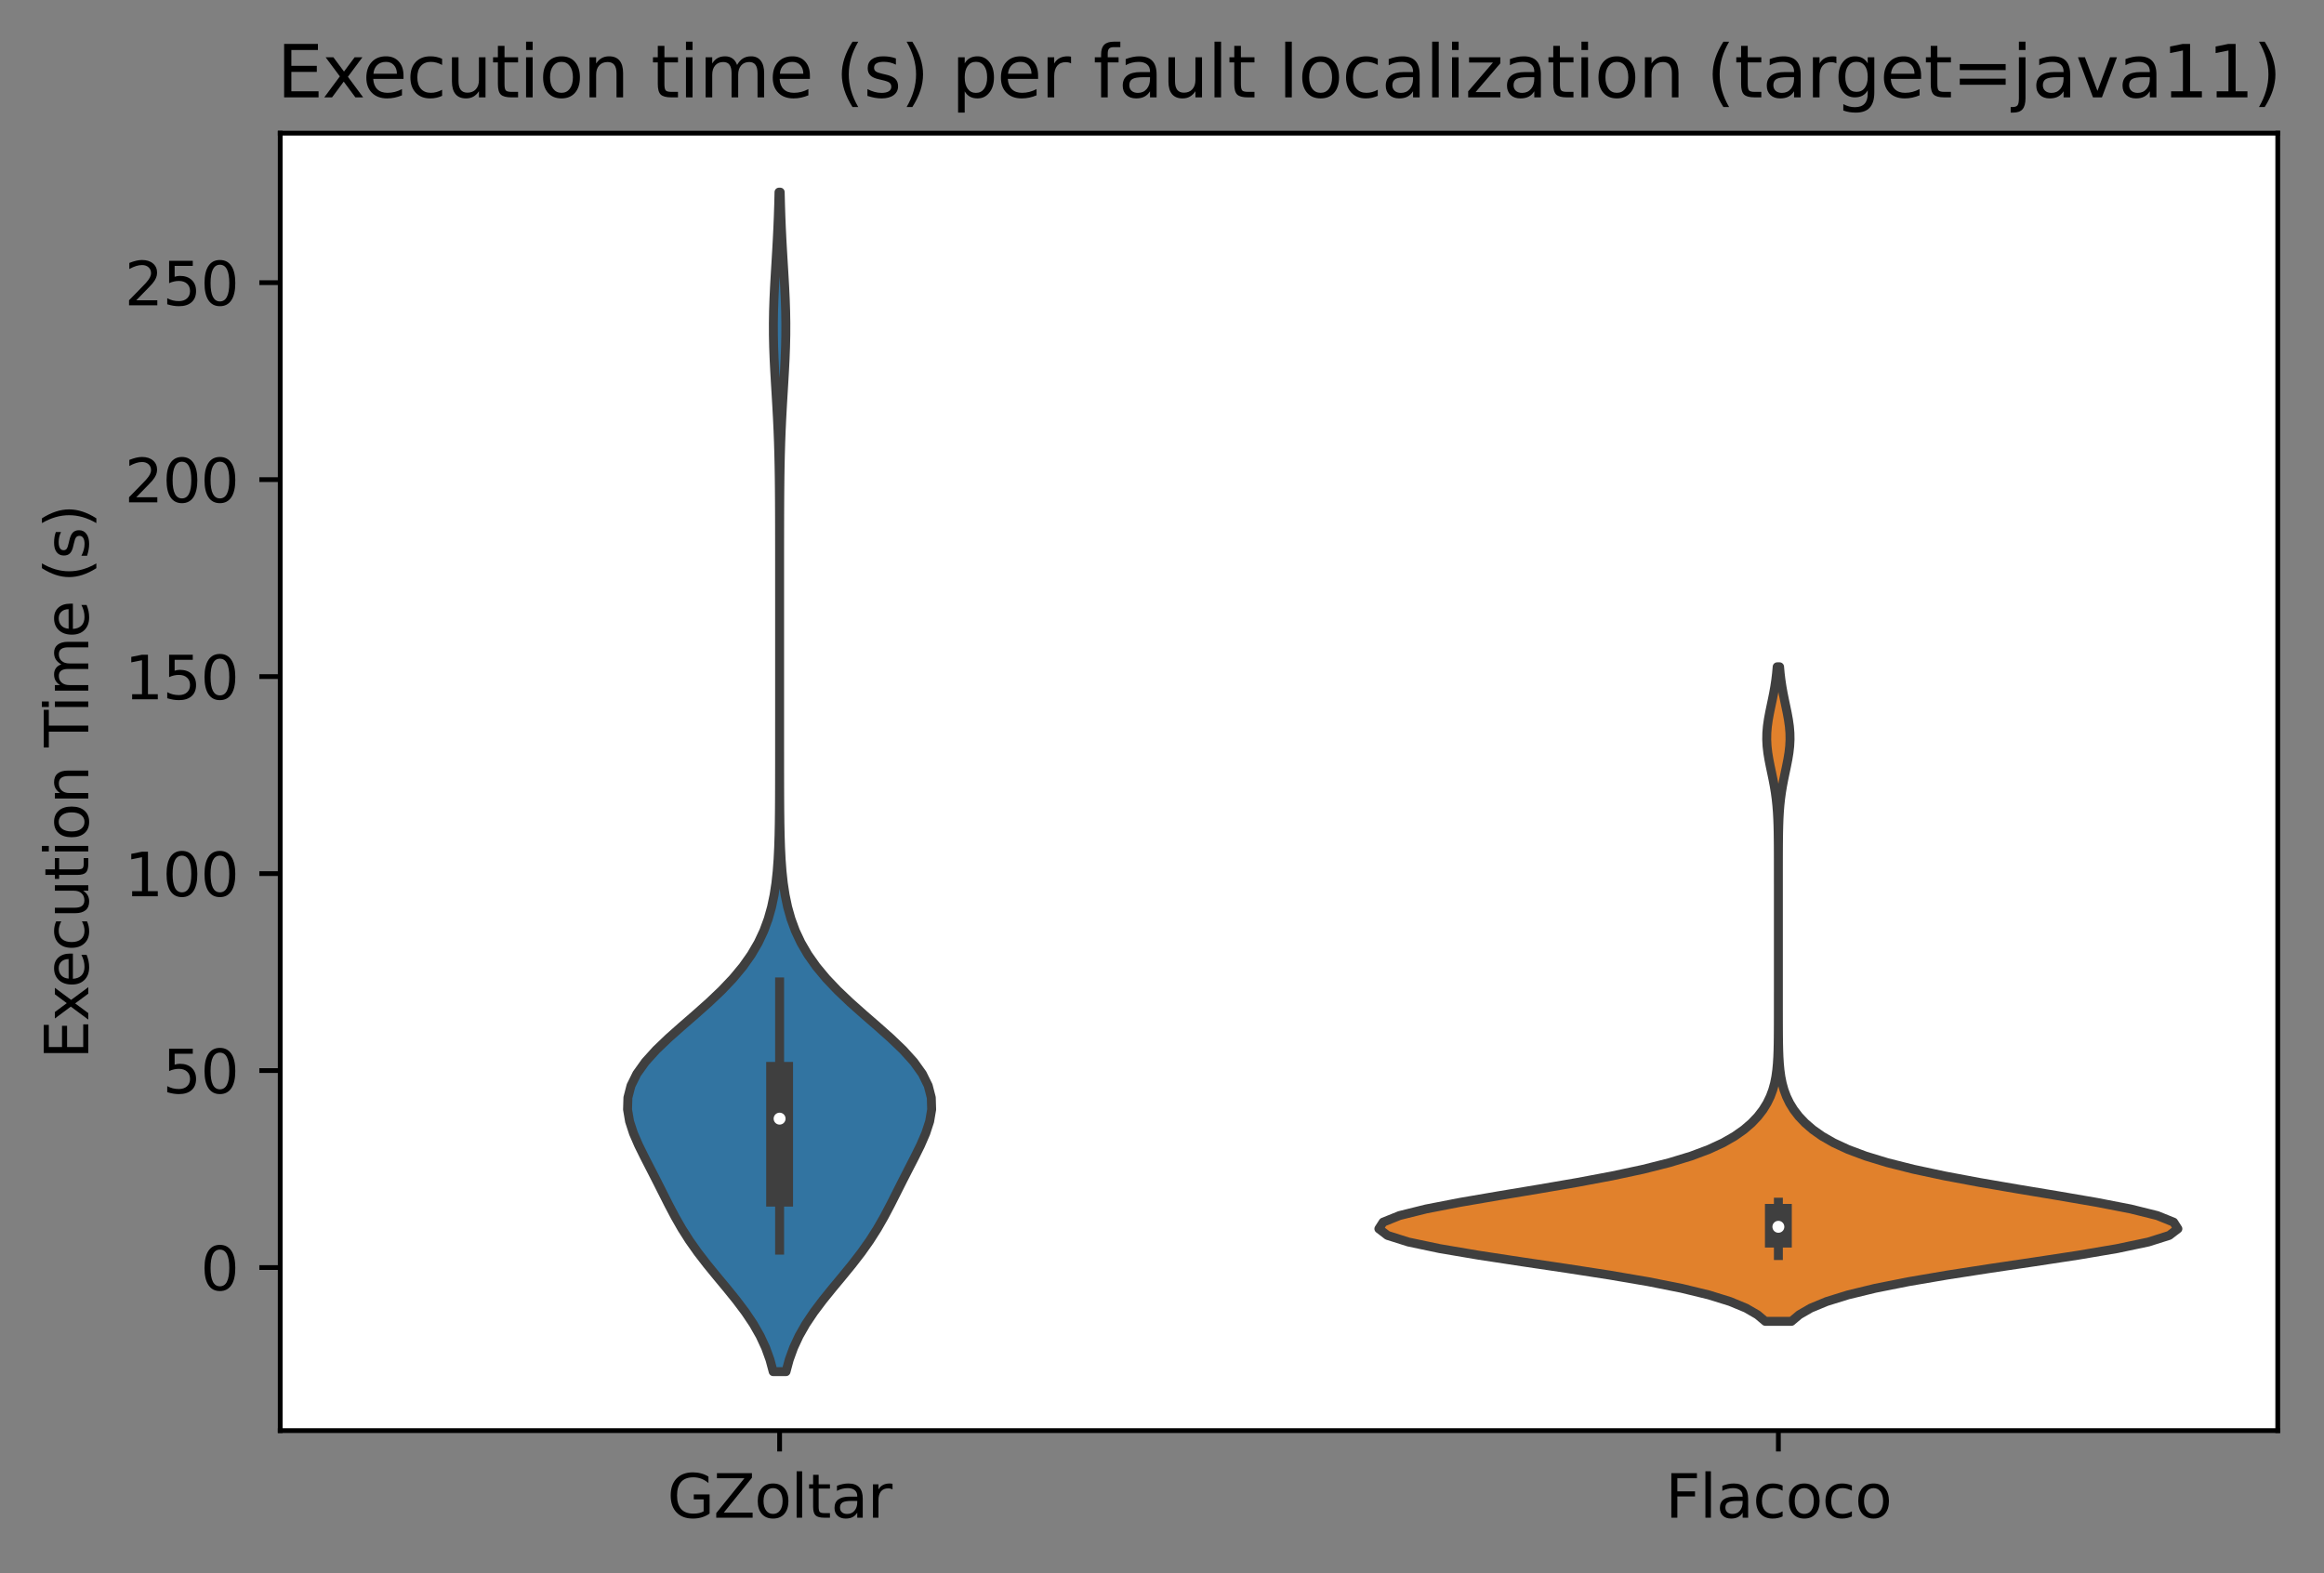 <?xml version="1.0" encoding="utf-8" standalone="no"?>
<!DOCTYPE svg PUBLIC "-//W3C//DTD SVG 1.1//EN"
  "http://www.w3.org/Graphics/SVG/1.1/DTD/svg11.dtd">
<svg xmlns:xlink="http://www.w3.org/1999/xlink" width="389.516pt" height="263.636pt" viewBox="0 0 389.516 263.636" xmlns="http://www.w3.org/2000/svg" version="1.1">
 <rect x="0" y="0" width="389.516" height="263.636" fill="#808080" stroke="none"/>
 <defs>
  <style type="text/css">*{stroke-linejoin: round; stroke-linecap: butt}</style>
 </defs>
 <g id="figure_1">
  <g id="patch_1">
   <path d="M 0 263.636 
L 389.516 263.636 
L 389.516 0 
L 0 0 
L 0 263.636 
z
" style="fill: none"/>
  </g>
  <g id="axes_1">
   <g id="patch_2">
    <path d="M 46.966 239.758 
L 381.766 239.758 
L 381.766 22.318 
L 46.966 22.318 
z
" style="fill: #ffffff"/>
   </g>
   <g id="PolyCollection_1">
    <defs>
     <path id="ma4e8541fab" d="M 131.741 -33.762 
L 129.59 -33.762 
L 129.052 -35.758 
L 128.33 -37.755 
L 127.402 -39.752 
L 126.262 -41.749 
L 124.922 -43.745 
L 123.417 -45.742 
L 121.801 -47.739 
L 120.142 -49.735 
L 118.51 -51.732 
L 116.968 -53.729 
L 115.555 -55.725 
L 114.284 -57.722 
L 113.141 -59.719 
L 112.088 -61.715 
L 111.08 -63.712 
L 110.074 -65.709 
L 109.052 -67.706 
L 108.026 -69.702 
L 107.04 -71.699 
L 106.173 -73.696 
L 105.521 -75.692 
L 105.182 -77.689 
L 105.242 -79.686 
L 105.757 -81.682 
L 106.743 -83.679 
L 108.173 -85.676 
L 109.979 -87.673 
L 112.063 -89.669 
L 114.313 -91.666 
L 116.611 -93.663 
L 118.853 -95.659 
L 120.953 -97.656 
L 122.851 -99.653 
L 124.512 -101.649 
L 125.922 -103.646 
L 127.087 -105.643 
L 128.024 -107.639 
L 128.76 -109.636 
L 129.322 -111.633 
L 129.742 -113.63 
L 130.047 -115.626 
L 130.262 -117.623 
L 130.41 -119.62 
L 130.508 -121.616 
L 130.572 -123.613 
L 130.612 -125.61 
L 130.635 -127.606 
L 130.649 -129.603 
L 130.657 -131.6 
L 130.661 -133.596 
L 130.664 -135.593 
L 130.665 -137.59 
L 130.665 -139.587 
L 130.665 -141.583 
L 130.666 -143.58 
L 130.666 -145.577 
L 130.666 -147.573 
L 130.666 -149.57 
L 130.666 -151.567 
L 130.666 -153.563 
L 130.666 -155.56 
L 130.666 -157.557 
L 130.666 -159.553 
L 130.666 -161.55 
L 130.666 -163.547 
L 130.665 -165.544 
L 130.665 -167.54 
L 130.665 -169.537 
L 130.664 -171.534 
L 130.662 -173.53 
L 130.659 -175.527 
L 130.654 -177.524 
L 130.645 -179.52 
L 130.631 -181.517 
L 130.61 -183.514 
L 130.579 -185.511 
L 130.535 -187.507 
L 130.476 -189.504 
L 130.4 -191.501 
L 130.308 -193.497 
L 130.2 -195.494 
L 130.083 -197.491 
L 129.962 -199.487 
L 129.846 -201.484 
L 129.745 -203.481 
L 129.67 -205.477 
L 129.627 -207.474 
L 129.621 -209.471 
L 129.652 -211.468 
L 129.718 -213.464 
L 129.811 -215.461 
L 129.923 -217.458 
L 130.044 -219.454 
L 130.163 -221.451 
L 130.274 -223.448 
L 130.372 -225.444 
L 130.453 -227.441 
L 130.518 -229.438 
L 130.566 -231.434 
L 130.765 -231.434 
L 130.765 -231.434 
L 130.814 -229.438 
L 130.878 -227.441 
L 130.959 -225.444 
L 131.057 -223.448 
L 131.168 -221.451 
L 131.288 -219.454 
L 131.408 -217.458 
L 131.52 -215.461 
L 131.613 -213.464 
L 131.679 -211.468 
L 131.711 -209.471 
L 131.705 -207.474 
L 131.661 -205.477 
L 131.586 -203.481 
L 131.485 -201.484 
L 131.37 -199.487 
L 131.249 -197.491 
L 131.131 -195.494 
L 131.024 -193.497 
L 130.931 -191.501 
L 130.855 -189.504 
L 130.796 -187.507 
L 130.752 -185.511 
L 130.721 -183.514 
L 130.7 -181.517 
L 130.686 -179.52 
L 130.677 -177.524 
L 130.672 -175.527 
L 130.669 -173.53 
L 130.667 -171.534 
L 130.666 -169.537 
L 130.666 -167.54 
L 130.666 -165.544 
L 130.666 -163.547 
L 130.666 -161.55 
L 130.666 -159.553 
L 130.666 -157.557 
L 130.666 -155.56 
L 130.666 -153.563 
L 130.666 -151.567 
L 130.666 -149.57 
L 130.666 -147.573 
L 130.666 -145.577 
L 130.666 -143.58 
L 130.666 -141.583 
L 130.666 -139.587 
L 130.667 -137.59 
L 130.668 -135.593 
L 130.67 -133.596 
L 130.674 -131.6 
L 130.682 -129.603 
L 130.696 -127.606 
L 130.72 -125.61 
L 130.759 -123.613 
L 130.823 -121.616 
L 130.921 -119.62 
L 131.069 -117.623 
L 131.284 -115.626 
L 131.589 -113.63 
L 132.009 -111.633 
L 132.572 -109.636 
L 133.307 -107.639 
L 134.245 -105.643 
L 135.409 -103.646 
L 136.819 -101.649 
L 138.48 -99.653 
L 140.378 -97.656 
L 142.478 -95.659 
L 144.72 -93.663 
L 147.019 -91.666 
L 149.268 -89.669 
L 151.353 -87.673 
L 153.158 -85.676 
L 154.588 -83.679 
L 155.574 -81.682 
L 156.089 -79.686 
L 156.149 -77.689 
L 155.811 -75.692 
L 155.158 -73.696 
L 154.291 -71.699 
L 153.305 -69.702 
L 152.279 -67.706 
L 151.257 -65.709 
L 150.252 -63.712 
L 149.243 -61.715 
L 148.19 -59.719 
L 147.047 -57.722 
L 145.777 -55.725 
L 144.364 -53.729 
L 142.821 -51.732 
L 141.189 -49.735 
L 139.53 -47.739 
L 137.914 -45.742 
L 136.409 -43.745 
L 135.069 -41.749 
L 133.929 -39.752 
L 133.002 -37.755 
L 132.279 -35.758 
L 131.741 -33.762 
z
" style="stroke: #3f3f3f; stroke-width: 1.5"/>
    </defs>
    <g clip-path="url(#pd888901fe5)">
     <use xlink:href="#ma4e8541fab" x="0" y="263.636" style="fill: #3274a1; stroke: #3f3f3f; stroke-width: 1.5"/>
    </g>
   </g>
   <g id="PolyCollection_2">
    <defs>
     <path id="md69d2dc964" d="M 300.252 -42.187 
L 295.879 -42.187 
L 294.561 -43.295 
L 292.644 -44.403 
L 289.97 -45.511 
L 286.399 -46.619 
L 281.832 -47.727 
L 276.256 -48.835 
L 269.768 -49.943 
L 262.604 -51.052 
L 255.136 -52.16 
L 247.854 -53.268 
L 241.31 -54.376 
L 236.055 -55.484 
L 232.551 -56.592 
L 231.106 -57.7 
L 231.817 -58.808 
L 234.564 -59.916 
L 239.027 -61.024 
L 244.745 -62.132 
L 251.193 -63.24 
L 257.857 -64.348 
L 264.303 -65.456 
L 270.212 -66.564 
L 275.399 -67.672 
L 279.798 -68.781 
L 283.436 -69.889 
L 286.396 -70.997 
L 288.789 -72.105 
L 290.725 -73.213 
L 292.298 -74.321 
L 293.582 -75.429 
L 294.632 -76.537 
L 295.485 -77.645 
L 296.169 -78.753 
L 296.707 -79.861 
L 297.119 -80.969 
L 297.425 -82.077 
L 297.646 -83.185 
L 297.799 -84.293 
L 297.902 -85.401 
L 297.969 -86.509 
L 298.01 -87.618 
L 298.035 -88.726 
L 298.049 -89.834 
L 298.057 -90.942 
L 298.062 -92.05 
L 298.064 -93.158 
L 298.065 -94.266 
L 298.065 -95.374 
L 298.065 -96.482 
L 298.066 -97.59 
L 298.066 -98.698 
L 298.066 -99.806 
L 298.066 -100.914 
L 298.066 -102.022 
L 298.066 -103.13 
L 298.066 -104.238 
L 298.066 -105.347 
L 298.066 -106.455 
L 298.066 -107.563 
L 298.066 -108.671 
L 298.066 -109.779 
L 298.066 -110.887 
L 298.066 -111.995 
L 298.066 -113.103 
L 298.066 -114.211 
L 298.066 -115.319 
L 298.065 -116.427 
L 298.065 -117.535 
L 298.064 -118.643 
L 298.063 -119.751 
L 298.06 -120.859 
L 298.055 -121.967 
L 298.045 -123.075 
L 298.03 -124.184 
L 298.004 -125.292 
L 297.963 -126.4 
L 297.903 -127.508 
L 297.817 -128.616 
L 297.701 -129.724 
L 297.552 -130.832 
L 297.369 -131.94 
L 297.157 -133.048 
L 296.926 -134.156 
L 296.693 -135.264 
L 296.475 -136.372 
L 296.294 -137.48 
L 296.168 -138.588 
L 296.111 -139.696 
L 296.131 -140.804 
L 296.224 -141.913 
L 296.38 -143.021 
L 296.583 -144.129 
L 296.811 -145.237 
L 297.045 -146.345 
L 297.268 -147.453 
L 297.466 -148.561 
L 297.632 -149.669 
L 297.765 -150.777 
L 297.865 -151.885 
L 298.267 -151.885 
L 298.267 -151.885 
L 298.367 -150.777 
L 298.499 -149.669 
L 298.665 -148.561 
L 298.863 -147.453 
L 299.086 -146.345 
L 299.32 -145.237 
L 299.549 -144.129 
L 299.751 -143.021 
L 299.907 -141.913 
L 300.001 -140.804 
L 300.02 -139.696 
L 299.964 -138.588 
L 299.838 -137.48 
L 299.656 -136.372 
L 299.438 -135.264 
L 299.205 -134.156 
L 298.974 -133.048 
L 298.763 -131.94 
L 298.58 -130.832 
L 298.43 -129.724 
L 298.314 -128.616 
L 298.228 -127.508 
L 298.168 -126.4 
L 298.128 -125.292 
L 298.102 -124.184 
L 298.086 -123.075 
L 298.076 -121.967 
L 298.071 -120.859 
L 298.068 -119.751 
L 298.067 -118.643 
L 298.066 -117.535 
L 298.066 -116.427 
L 298.066 -115.319 
L 298.066 -114.211 
L 298.066 -113.103 
L 298.066 -111.995 
L 298.066 -110.887 
L 298.066 -109.779 
L 298.066 -108.671 
L 298.066 -107.563 
L 298.066 -106.455 
L 298.066 -105.347 
L 298.066 -104.238 
L 298.066 -103.13 
L 298.066 -102.022 
L 298.066 -100.914 
L 298.066 -99.806 
L 298.066 -98.698 
L 298.066 -97.59 
L 298.066 -96.482 
L 298.066 -95.374 
L 298.067 -94.266 
L 298.068 -93.158 
L 298.07 -92.05 
L 298.074 -90.942 
L 298.082 -89.834 
L 298.096 -88.726 
L 298.121 -87.618 
L 298.162 -86.509 
L 298.229 -85.401 
L 298.332 -84.293 
L 298.485 -83.185 
L 298.706 -82.077 
L 299.013 -80.969 
L 299.425 -79.861 
L 299.962 -78.753 
L 300.646 -77.645 
L 301.499 -76.537 
L 302.549 -75.429 
L 303.834 -74.321 
L 305.407 -73.213 
L 307.342 -72.105 
L 309.735 -70.997 
L 312.696 -69.889 
L 316.333 -68.781 
L 320.732 -67.672 
L 325.919 -66.564 
L 331.829 -65.456 
L 338.274 -64.348 
L 344.938 -63.24 
L 351.386 -62.132 
L 357.104 -61.024 
L 361.567 -59.916 
L 364.314 -58.808 
L 365.026 -57.7 
L 363.58 -56.592 
L 360.076 -55.484 
L 354.821 -54.376 
L 348.277 -53.268 
L 340.995 -52.16 
L 333.527 -51.052 
L 326.363 -49.943 
L 319.875 -48.835 
L 314.299 -47.727 
L 309.733 -46.619 
L 306.161 -45.511 
L 303.488 -44.403 
L 301.571 -43.295 
L 300.252 -42.187 
z
" style="stroke: #3f3f3f; stroke-width: 1.5"/>
    </defs>
    <g clip-path="url(#pd888901fe5)">
     <use xlink:href="#md69d2dc964" x="0" y="263.636" style="fill: #e1812c; stroke: #3f3f3f; stroke-width: 1.5"/>
    </g>
   </g>
   <g id="matplotlib.axis_1">
    <g id="xtick_1">
     <g id="line2d_1">
      <defs>
       <path id="mf7f5209fc4" d="M 0 0 
L 0 3.5 
" style="stroke: #000000; stroke-width: 0.8"/>
      </defs>
      <g>
       <use xlink:href="#mf7f5209fc4" x="130.666" y="239.758" style="stroke: #000000; stroke-width: 0.8"/>
      </g>
     </g>
     <g id="text_1">
      <!-- GZoltar -->
      <g transform="translate(111.838 254.357)scale(0.1 -0.1)">
       <defs>
        <path id="DejaVuSans-47" d="M 3809 666 
L 3809 1919 
L 2778 1919 
L 2778 2438 
L 4434 2438 
L 4434 434 
Q 4069 175 3628 42 
Q 3188 -91 2688 -91 
Q 1594 -91 976 548 
Q 359 1188 359 2328 
Q 359 3472 976 4111 
Q 1594 4750 2688 4750 
Q 3144 4750 3555 4637 
Q 3966 4525 4313 4306 
L 4313 3634 
Q 3963 3931 3569 4081 
Q 3175 4231 2741 4231 
Q 1884 4231 1454 3753 
Q 1025 3275 1025 2328 
Q 1025 1384 1454 906 
Q 1884 428 2741 428 
Q 3075 428 3337 486 
Q 3600 544 3809 666 
z
" transform="scale(0.016)"/>
        <path id="DejaVuSans-5a" d="M 359 4666 
L 4025 4666 
L 4025 4184 
L 1075 531 
L 4097 531 
L 4097 0 
L 288 0 
L 288 481 
L 3238 4134 
L 359 4134 
L 359 4666 
z
" transform="scale(0.016)"/>
        <path id="DejaVuSans-6f" d="M 1959 3097 
Q 1497 3097 1228 2736 
Q 959 2375 959 1747 
Q 959 1119 1226 758 
Q 1494 397 1959 397 
Q 2419 397 2687 759 
Q 2956 1122 2956 1747 
Q 2956 2369 2687 2733 
Q 2419 3097 1959 3097 
z
M 1959 3584 
Q 2709 3584 3137 3096 
Q 3566 2609 3566 1747 
Q 3566 888 3137 398 
Q 2709 -91 1959 -91 
Q 1206 -91 779 398 
Q 353 888 353 1747 
Q 353 2609 779 3096 
Q 1206 3584 1959 3584 
z
" transform="scale(0.016)"/>
        <path id="DejaVuSans-6c" d="M 603 4863 
L 1178 4863 
L 1178 0 
L 603 0 
L 603 4863 
z
" transform="scale(0.016)"/>
        <path id="DejaVuSans-74" d="M 1172 4494 
L 1172 3500 
L 2356 3500 
L 2356 3053 
L 1172 3053 
L 1172 1153 
Q 1172 725 1289 603 
Q 1406 481 1766 481 
L 2356 481 
L 2356 0 
L 1766 0 
Q 1100 0 847 248 
Q 594 497 594 1153 
L 594 3053 
L 172 3053 
L 172 3500 
L 594 3500 
L 594 4494 
L 1172 4494 
z
" transform="scale(0.016)"/>
        <path id="DejaVuSans-61" d="M 2194 1759 
Q 1497 1759 1228 1600 
Q 959 1441 959 1056 
Q 959 750 1161 570 
Q 1363 391 1709 391 
Q 2188 391 2477 730 
Q 2766 1069 2766 1631 
L 2766 1759 
L 2194 1759 
z
M 3341 1997 
L 3341 0 
L 2766 0 
L 2766 531 
Q 2569 213 2275 61 
Q 1981 -91 1556 -91 
Q 1019 -91 701 211 
Q 384 513 384 1019 
Q 384 1609 779 1909 
Q 1175 2209 1959 2209 
L 2766 2209 
L 2766 2266 
Q 2766 2663 2505 2880 
Q 2244 3097 1772 3097 
Q 1472 3097 1187 3025 
Q 903 2953 641 2809 
L 641 3341 
Q 956 3463 1253 3523 
Q 1550 3584 1831 3584 
Q 2591 3584 2966 3190 
Q 3341 2797 3341 1997 
z
" transform="scale(0.016)"/>
        <path id="DejaVuSans-72" d="M 2631 2963 
Q 2534 3019 2420 3045 
Q 2306 3072 2169 3072 
Q 1681 3072 1420 2755 
Q 1159 2438 1159 1844 
L 1159 0 
L 581 0 
L 581 3500 
L 1159 3500 
L 1159 2956 
Q 1341 3275 1631 3429 
Q 1922 3584 2338 3584 
Q 2397 3584 2469 3576 
Q 2541 3569 2628 3553 
L 2631 2963 
z
" transform="scale(0.016)"/>
       </defs>
       <use xlink:href="#DejaVuSans-47"/>
       <use xlink:href="#DejaVuSans-5a" x="77.49"/>
       <use xlink:href="#DejaVuSans-6f" x="145.996"/>
       <use xlink:href="#DejaVuSans-6c" x="207.178"/>
       <use xlink:href="#DejaVuSans-74" x="234.961"/>
       <use xlink:href="#DejaVuSans-61" x="274.17"/>
       <use xlink:href="#DejaVuSans-72" x="335.449"/>
      </g>
     </g>
    </g>
    <g id="xtick_2">
     <g id="line2d_2">
      <g>
       <use xlink:href="#mf7f5209fc4" x="298.066" y="239.758" style="stroke: #000000; stroke-width: 0.8"/>
      </g>
     </g>
     <g id="text_2">
      <!-- Flacoco -->
      <g transform="translate(279.12 254.357)scale(0.1 -0.1)">
       <defs>
        <path id="DejaVuSans-46" d="M 628 4666 
L 3309 4666 
L 3309 4134 
L 1259 4134 
L 1259 2759 
L 3109 2759 
L 3109 2228 
L 1259 2228 
L 1259 0 
L 628 0 
L 628 4666 
z
" transform="scale(0.016)"/>
        <path id="DejaVuSans-63" d="M 3122 3366 
L 3122 2828 
Q 2878 2963 2633 3030 
Q 2388 3097 2138 3097 
Q 1578 3097 1268 2742 
Q 959 2388 959 1747 
Q 959 1106 1268 751 
Q 1578 397 2138 397 
Q 2388 397 2633 464 
Q 2878 531 3122 666 
L 3122 134 
Q 2881 22 2623 -34 
Q 2366 -91 2075 -91 
Q 1284 -91 818 406 
Q 353 903 353 1747 
Q 353 2603 823 3093 
Q 1294 3584 2113 3584 
Q 2378 3584 2631 3529 
Q 2884 3475 3122 3366 
z
" transform="scale(0.016)"/>
       </defs>
       <use xlink:href="#DejaVuSans-46"/>
       <use xlink:href="#DejaVuSans-6c" x="57.52"/>
       <use xlink:href="#DejaVuSans-61" x="85.303"/>
       <use xlink:href="#DejaVuSans-63" x="146.582"/>
       <use xlink:href="#DejaVuSans-6f" x="201.562"/>
       <use xlink:href="#DejaVuSans-63" x="262.744"/>
       <use xlink:href="#DejaVuSans-6f" x="317.725"/>
      </g>
     </g>
    </g>
   </g>
   <g id="matplotlib.axis_2">
    <g id="ytick_1">
     <g id="line2d_3">
      <defs>
       <path id="ma4b227dca1" d="M 0 0 
L -3.5 0 
" style="stroke: #000000; stroke-width: 0.8"/>
      </defs>
      <g>
       <use xlink:href="#ma4b227dca1" x="46.966" y="212.43" style="stroke: #000000; stroke-width: 0.8"/>
      </g>
     </g>
     <g id="text_3">
      <!-- 0 -->
      <g transform="translate(33.603 216.229)scale(0.1 -0.1)">
       <defs>
        <path id="DejaVuSans-30" d="M 2034 4250 
Q 1547 4250 1301 3770 
Q 1056 3291 1056 2328 
Q 1056 1369 1301 889 
Q 1547 409 2034 409 
Q 2525 409 2770 889 
Q 3016 1369 3016 2328 
Q 3016 3291 2770 3770 
Q 2525 4250 2034 4250 
z
M 2034 4750 
Q 2819 4750 3233 4129 
Q 3647 3509 3647 2328 
Q 3647 1150 3233 529 
Q 2819 -91 2034 -91 
Q 1250 -91 836 529 
Q 422 1150 422 2328 
Q 422 3509 836 4129 
Q 1250 4750 2034 4750 
z
" transform="scale(0.016)"/>
       </defs>
       <use xlink:href="#DejaVuSans-30"/>
      </g>
     </g>
    </g>
    <g id="ytick_2">
     <g id="line2d_4">
      <g>
       <use xlink:href="#ma4b227dca1" x="46.966" y="179.419" style="stroke: #000000; stroke-width: 0.8"/>
      </g>
     </g>
     <g id="text_4">
      <!-- 50 -->
      <g transform="translate(27.241 183.218)scale(0.1 -0.1)">
       <defs>
        <path id="DejaVuSans-35" d="M 691 4666 
L 3169 4666 
L 3169 4134 
L 1269 4134 
L 1269 2991 
Q 1406 3038 1543 3061 
Q 1681 3084 1819 3084 
Q 2600 3084 3056 2656 
Q 3513 2228 3513 1497 
Q 3513 744 3044 326 
Q 2575 -91 1722 -91 
Q 1428 -91 1123 -41 
Q 819 9 494 109 
L 494 744 
Q 775 591 1075 516 
Q 1375 441 1709 441 
Q 2250 441 2565 725 
Q 2881 1009 2881 1497 
Q 2881 1984 2565 2268 
Q 2250 2553 1709 2553 
Q 1456 2553 1204 2497 
Q 953 2441 691 2322 
L 691 4666 
z
" transform="scale(0.016)"/>
       </defs>
       <use xlink:href="#DejaVuSans-35"/>
       <use xlink:href="#DejaVuSans-30" x="63.623"/>
      </g>
     </g>
    </g>
    <g id="ytick_3">
     <g id="line2d_5">
      <g>
       <use xlink:href="#ma4b227dca1" x="46.966" y="146.407" style="stroke: #000000; stroke-width: 0.8"/>
      </g>
     </g>
     <g id="text_5">
      <!-- 100 -->
      <g transform="translate(20.878 150.206)scale(0.1 -0.1)">
       <defs>
        <path id="DejaVuSans-31" d="M 794 531 
L 1825 531 
L 1825 4091 
L 703 3866 
L 703 4441 
L 1819 4666 
L 2450 4666 
L 2450 531 
L 3481 531 
L 3481 0 
L 794 0 
L 794 531 
z
" transform="scale(0.016)"/>
       </defs>
       <use xlink:href="#DejaVuSans-31"/>
       <use xlink:href="#DejaVuSans-30" x="63.623"/>
       <use xlink:href="#DejaVuSans-30" x="127.246"/>
      </g>
     </g>
    </g>
    <g id="ytick_4">
     <g id="line2d_6">
      <g>
       <use xlink:href="#ma4b227dca1" x="46.966" y="113.395" style="stroke: #000000; stroke-width: 0.8"/>
      </g>
     </g>
     <g id="text_6">
      <!-- 150 -->
      <g transform="translate(20.878 117.195)scale(0.1 -0.1)">
       <use xlink:href="#DejaVuSans-31"/>
       <use xlink:href="#DejaVuSans-35" x="63.623"/>
       <use xlink:href="#DejaVuSans-30" x="127.246"/>
      </g>
     </g>
    </g>
    <g id="ytick_5">
     <g id="line2d_7">
      <g>
       <use xlink:href="#ma4b227dca1" x="46.966" y="80.384" style="stroke: #000000; stroke-width: 0.8"/>
      </g>
     </g>
     <g id="text_7">
      <!-- 200 -->
      <g transform="translate(20.878 84.183)scale(0.1 -0.1)">
       <defs>
        <path id="DejaVuSans-32" d="M 1228 531 
L 3431 531 
L 3431 0 
L 469 0 
L 469 531 
Q 828 903 1448 1529 
Q 2069 2156 2228 2338 
Q 2531 2678 2651 2914 
Q 2772 3150 2772 3378 
Q 2772 3750 2511 3984 
Q 2250 4219 1831 4219 
Q 1534 4219 1204 4116 
Q 875 4013 500 3803 
L 500 4441 
Q 881 4594 1212 4672 
Q 1544 4750 1819 4750 
Q 2544 4750 2975 4387 
Q 3406 4025 3406 3419 
Q 3406 3131 3298 2873 
Q 3191 2616 2906 2266 
Q 2828 2175 2409 1742 
Q 1991 1309 1228 531 
z
" transform="scale(0.016)"/>
       </defs>
       <use xlink:href="#DejaVuSans-32"/>
       <use xlink:href="#DejaVuSans-30" x="63.623"/>
       <use xlink:href="#DejaVuSans-30" x="127.246"/>
      </g>
     </g>
    </g>
    <g id="ytick_6">
     <g id="line2d_8">
      <g>
       <use xlink:href="#ma4b227dca1" x="46.966" y="47.372" style="stroke: #000000; stroke-width: 0.8"/>
      </g>
     </g>
     <g id="text_8">
      <!-- 250 -->
      <g transform="translate(20.878 51.171)scale(0.1 -0.1)">
       <use xlink:href="#DejaVuSans-32"/>
       <use xlink:href="#DejaVuSans-35" x="63.623"/>
       <use xlink:href="#DejaVuSans-30" x="127.246"/>
      </g>
     </g>
    </g>
    <g id="text_9">
     <!-- Execution Time (s) -->
     <g transform="translate(14.798 177.49)rotate(-90)scale(0.1 -0.1)">
      <defs>
       <path id="DejaVuSans-45" d="M 628 4666 
L 3578 4666 
L 3578 4134 
L 1259 4134 
L 1259 2753 
L 3481 2753 
L 3481 2222 
L 1259 2222 
L 1259 531 
L 3634 531 
L 3634 0 
L 628 0 
L 628 4666 
z
" transform="scale(0.016)"/>
       <path id="DejaVuSans-78" d="M 3513 3500 
L 2247 1797 
L 3578 0 
L 2900 0 
L 1881 1375 
L 863 0 
L 184 0 
L 1544 1831 
L 300 3500 
L 978 3500 
L 1906 2253 
L 2834 3500 
L 3513 3500 
z
" transform="scale(0.016)"/>
       <path id="DejaVuSans-65" d="M 3597 1894 
L 3597 1613 
L 953 1613 
Q 991 1019 1311 708 
Q 1631 397 2203 397 
Q 2534 397 2845 478 
Q 3156 559 3463 722 
L 3463 178 
Q 3153 47 2828 -22 
Q 2503 -91 2169 -91 
Q 1331 -91 842 396 
Q 353 884 353 1716 
Q 353 2575 817 3079 
Q 1281 3584 2069 3584 
Q 2775 3584 3186 3129 
Q 3597 2675 3597 1894 
z
M 3022 2063 
Q 3016 2534 2758 2815 
Q 2500 3097 2075 3097 
Q 1594 3097 1305 2825 
Q 1016 2553 972 2059 
L 3022 2063 
z
" transform="scale(0.016)"/>
       <path id="DejaVuSans-75" d="M 544 1381 
L 544 3500 
L 1119 3500 
L 1119 1403 
Q 1119 906 1312 657 
Q 1506 409 1894 409 
Q 2359 409 2629 706 
Q 2900 1003 2900 1516 
L 2900 3500 
L 3475 3500 
L 3475 0 
L 2900 0 
L 2900 538 
Q 2691 219 2414 64 
Q 2138 -91 1772 -91 
Q 1169 -91 856 284 
Q 544 659 544 1381 
z
M 1991 3584 
L 1991 3584 
z
" transform="scale(0.016)"/>
       <path id="DejaVuSans-69" d="M 603 3500 
L 1178 3500 
L 1178 0 
L 603 0 
L 603 3500 
z
M 603 4863 
L 1178 4863 
L 1178 4134 
L 603 4134 
L 603 4863 
z
" transform="scale(0.016)"/>
       <path id="DejaVuSans-6e" d="M 3513 2113 
L 3513 0 
L 2938 0 
L 2938 2094 
Q 2938 2591 2744 2837 
Q 2550 3084 2163 3084 
Q 1697 3084 1428 2787 
Q 1159 2491 1159 1978 
L 1159 0 
L 581 0 
L 581 3500 
L 1159 3500 
L 1159 2956 
Q 1366 3272 1645 3428 
Q 1925 3584 2291 3584 
Q 2894 3584 3203 3211 
Q 3513 2838 3513 2113 
z
" transform="scale(0.016)"/>
       <path id="DejaVuSans-20" transform="scale(0.016)"/>
       <path id="DejaVuSans-54" d="M -19 4666 
L 3928 4666 
L 3928 4134 
L 2272 4134 
L 2272 0 
L 1638 0 
L 1638 4134 
L -19 4134 
L -19 4666 
z
" transform="scale(0.016)"/>
       <path id="DejaVuSans-6d" d="M 3328 2828 
Q 3544 3216 3844 3400 
Q 4144 3584 4550 3584 
Q 5097 3584 5394 3201 
Q 5691 2819 5691 2113 
L 5691 0 
L 5113 0 
L 5113 2094 
Q 5113 2597 4934 2840 
Q 4756 3084 4391 3084 
Q 3944 3084 3684 2787 
Q 3425 2491 3425 1978 
L 3425 0 
L 2847 0 
L 2847 2094 
Q 2847 2600 2669 2842 
Q 2491 3084 2119 3084 
Q 1678 3084 1418 2786 
Q 1159 2488 1159 1978 
L 1159 0 
L 581 0 
L 581 3500 
L 1159 3500 
L 1159 2956 
Q 1356 3278 1631 3431 
Q 1906 3584 2284 3584 
Q 2666 3584 2933 3390 
Q 3200 3197 3328 2828 
z
" transform="scale(0.016)"/>
       <path id="DejaVuSans-28" d="M 1984 4856 
Q 1566 4138 1362 3434 
Q 1159 2731 1159 2009 
Q 1159 1288 1364 580 
Q 1569 -128 1984 -844 
L 1484 -844 
Q 1016 -109 783 600 
Q 550 1309 550 2009 
Q 550 2706 781 3412 
Q 1013 4119 1484 4856 
L 1984 4856 
z
" transform="scale(0.016)"/>
       <path id="DejaVuSans-73" d="M 2834 3397 
L 2834 2853 
Q 2591 2978 2328 3040 
Q 2066 3103 1784 3103 
Q 1356 3103 1142 2972 
Q 928 2841 928 2578 
Q 928 2378 1081 2264 
Q 1234 2150 1697 2047 
L 1894 2003 
Q 2506 1872 2764 1633 
Q 3022 1394 3022 966 
Q 3022 478 2636 193 
Q 2250 -91 1575 -91 
Q 1294 -91 989 -36 
Q 684 19 347 128 
L 347 722 
Q 666 556 975 473 
Q 1284 391 1588 391 
Q 1994 391 2212 530 
Q 2431 669 2431 922 
Q 2431 1156 2273 1281 
Q 2116 1406 1581 1522 
L 1381 1569 
Q 847 1681 609 1914 
Q 372 2147 372 2553 
Q 372 3047 722 3315 
Q 1072 3584 1716 3584 
Q 2034 3584 2315 3537 
Q 2597 3491 2834 3397 
z
" transform="scale(0.016)"/>
       <path id="DejaVuSans-29" d="M 513 4856 
L 1013 4856 
Q 1481 4119 1714 3412 
Q 1947 2706 1947 2009 
Q 1947 1309 1714 600 
Q 1481 -109 1013 -844 
L 513 -844 
Q 928 -128 1133 580 
Q 1338 1288 1338 2009 
Q 1338 2731 1133 3434 
Q 928 4138 513 4856 
z
" transform="scale(0.016)"/>
      </defs>
      <use xlink:href="#DejaVuSans-45"/>
      <use xlink:href="#DejaVuSans-78" x="63.184"/>
      <use xlink:href="#DejaVuSans-65" x="119.238"/>
      <use xlink:href="#DejaVuSans-63" x="180.762"/>
      <use xlink:href="#DejaVuSans-75" x="235.742"/>
      <use xlink:href="#DejaVuSans-74" x="299.121"/>
      <use xlink:href="#DejaVuSans-69" x="338.33"/>
      <use xlink:href="#DejaVuSans-6f" x="366.113"/>
      <use xlink:href="#DejaVuSans-6e" x="427.295"/>
      <use xlink:href="#DejaVuSans-20" x="490.674"/>
      <use xlink:href="#DejaVuSans-54" x="522.461"/>
      <use xlink:href="#DejaVuSans-69" x="580.42"/>
      <use xlink:href="#DejaVuSans-6d" x="608.203"/>
      <use xlink:href="#DejaVuSans-65" x="705.615"/>
      <use xlink:href="#DejaVuSans-20" x="767.139"/>
      <use xlink:href="#DejaVuSans-28" x="798.926"/>
      <use xlink:href="#DejaVuSans-73" x="837.939"/>
      <use xlink:href="#DejaVuSans-29" x="890.039"/>
     </g>
    </g>
   </g>
   <g id="line2d_9">
    <path d="M 130.666 209.514 
L 130.666 164.567 
" clip-path="url(#pd888901fe5)" style="fill: none; stroke: #3f3f3f; stroke-width: 1.5; stroke-linecap: square"/>
   </g>
   <g id="line2d_10">
    <path d="M 130.666 199.966 
L 130.666 180.221 
" clip-path="url(#pd888901fe5)" style="fill: none; stroke: #3f3f3f; stroke-width: 4.5; stroke-linecap: square"/>
   </g>
   <g id="line2d_11">
    <path d="M 298.066 210.418 
L 298.066 201.484 
" clip-path="url(#pd888901fe5)" style="fill: none; stroke: #3f3f3f; stroke-width: 1.5; stroke-linecap: square"/>
   </g>
   <g id="line2d_12">
    <path d="M 298.066 206.834 
L 298.066 204.021 
" clip-path="url(#pd888901fe5)" style="fill: none; stroke: #3f3f3f; stroke-width: 4.5; stroke-linecap: square"/>
   </g>
   <g id="patch_3">
    <path d="M 46.966 239.758 
L 46.966 22.318 
" style="fill: none; stroke: #000000; stroke-width: 0.8; stroke-linejoin: miter; stroke-linecap: square"/>
   </g>
   <g id="patch_4">
    <path d="M 381.766 239.758 
L 381.766 22.318 
" style="fill: none; stroke: #000000; stroke-width: 0.8; stroke-linejoin: miter; stroke-linecap: square"/>
   </g>
   <g id="patch_5">
    <path d="M 46.966 239.758 
L 381.766 239.758 
" style="fill: none; stroke: #000000; stroke-width: 0.8; stroke-linejoin: miter; stroke-linecap: square"/>
   </g>
   <g id="patch_6">
    <path d="M 46.966 22.318 
L 381.766 22.318 
" style="fill: none; stroke: #000000; stroke-width: 0.8; stroke-linejoin: miter; stroke-linecap: square"/>
   </g>
   <g id="PathCollection_1">
    <defs>
     <path id="m0f9535f437" d="M 0 1.5 
C 0.398 1.5 0.779 1.342 1.061 1.061 
C 1.342 0.779 1.5 0.398 1.5 0 
C 1.5 -0.398 1.342 -0.779 1.061 -1.061 
C 0.779 -1.342 0.398 -1.5 0 -1.5 
C -0.398 -1.5 -0.779 -1.342 -1.061 -1.061 
C -1.342 -0.779 -1.5 -0.398 -1.5 0 
C -1.5 0.398 -1.342 0.779 -1.061 1.061 
C -0.779 1.342 -0.398 1.5 0 1.5 
z
" style="stroke: #3f3f3f"/>
    </defs>
    <g clip-path="url(#pd888901fe5)">
     <use xlink:href="#m0f9535f437" x="130.666" y="187.477" style="fill: #ffffff; stroke: #3f3f3f"/>
    </g>
   </g>
   <g id="PathCollection_2">
    <g clip-path="url(#pd888901fe5)">
     <use xlink:href="#m0f9535f437" x="298.066" y="205.603" style="fill: #ffffff; stroke: #3f3f3f"/>
    </g>
   </g>
   <g id="text_10">
    <!-- Execution time (s) per fault localization (target=java11) -->
    <g transform="translate(46.415 16.318)scale(0.12 -0.12)">
     <defs>
      <path id="DejaVuSans-70" d="M 1159 525 
L 1159 -1331 
L 581 -1331 
L 581 3500 
L 1159 3500 
L 1159 2969 
Q 1341 3281 1617 3432 
Q 1894 3584 2278 3584 
Q 2916 3584 3314 3078 
Q 3713 2572 3713 1747 
Q 3713 922 3314 415 
Q 2916 -91 2278 -91 
Q 1894 -91 1617 61 
Q 1341 213 1159 525 
z
M 3116 1747 
Q 3116 2381 2855 2742 
Q 2594 3103 2138 3103 
Q 1681 3103 1420 2742 
Q 1159 2381 1159 1747 
Q 1159 1113 1420 752 
Q 1681 391 2138 391 
Q 2594 391 2855 752 
Q 3116 1113 3116 1747 
z
" transform="scale(0.016)"/>
      <path id="DejaVuSans-66" d="M 2375 4863 
L 2375 4384 
L 1825 4384 
Q 1516 4384 1395 4259 
Q 1275 4134 1275 3809 
L 1275 3500 
L 2222 3500 
L 2222 3053 
L 1275 3053 
L 1275 0 
L 697 0 
L 697 3053 
L 147 3053 
L 147 3500 
L 697 3500 
L 697 3744 
Q 697 4328 969 4595 
Q 1241 4863 1831 4863 
L 2375 4863 
z
" transform="scale(0.016)"/>
      <path id="DejaVuSans-7a" d="M 353 3500 
L 3084 3500 
L 3084 2975 
L 922 459 
L 3084 459 
L 3084 0 
L 275 0 
L 275 525 
L 2438 3041 
L 353 3041 
L 353 3500 
z
" transform="scale(0.016)"/>
      <path id="DejaVuSans-67" d="M 2906 1791 
Q 2906 2416 2648 2759 
Q 2391 3103 1925 3103 
Q 1463 3103 1205 2759 
Q 947 2416 947 1791 
Q 947 1169 1205 825 
Q 1463 481 1925 481 
Q 2391 481 2648 825 
Q 2906 1169 2906 1791 
z
M 3481 434 
Q 3481 -459 3084 -895 
Q 2688 -1331 1869 -1331 
Q 1566 -1331 1297 -1286 
Q 1028 -1241 775 -1147 
L 775 -588 
Q 1028 -725 1275 -790 
Q 1522 -856 1778 -856 
Q 2344 -856 2625 -561 
Q 2906 -266 2906 331 
L 2906 616 
Q 2728 306 2450 153 
Q 2172 0 1784 0 
Q 1141 0 747 490 
Q 353 981 353 1791 
Q 353 2603 747 3093 
Q 1141 3584 1784 3584 
Q 2172 3584 2450 3431 
Q 2728 3278 2906 2969 
L 2906 3500 
L 3481 3500 
L 3481 434 
z
" transform="scale(0.016)"/>
      <path id="DejaVuSans-3d" d="M 678 2906 
L 4684 2906 
L 4684 2381 
L 678 2381 
L 678 2906 
z
M 678 1631 
L 4684 1631 
L 4684 1100 
L 678 1100 
L 678 1631 
z
" transform="scale(0.016)"/>
      <path id="DejaVuSans-6a" d="M 603 3500 
L 1178 3500 
L 1178 -63 
Q 1178 -731 923 -1031 
Q 669 -1331 103 -1331 
L -116 -1331 
L -116 -844 
L 38 -844 
Q 366 -844 484 -692 
Q 603 -541 603 -63 
L 603 3500 
z
M 603 4863 
L 1178 4863 
L 1178 4134 
L 603 4134 
L 603 4863 
z
" transform="scale(0.016)"/>
      <path id="DejaVuSans-76" d="M 191 3500 
L 800 3500 
L 1894 563 
L 2988 3500 
L 3597 3500 
L 2284 0 
L 1503 0 
L 191 3500 
z
" transform="scale(0.016)"/>
     </defs>
     <use xlink:href="#DejaVuSans-45"/>
     <use xlink:href="#DejaVuSans-78" x="63.184"/>
     <use xlink:href="#DejaVuSans-65" x="119.238"/>
     <use xlink:href="#DejaVuSans-63" x="180.762"/>
     <use xlink:href="#DejaVuSans-75" x="235.742"/>
     <use xlink:href="#DejaVuSans-74" x="299.121"/>
     <use xlink:href="#DejaVuSans-69" x="338.33"/>
     <use xlink:href="#DejaVuSans-6f" x="366.113"/>
     <use xlink:href="#DejaVuSans-6e" x="427.295"/>
     <use xlink:href="#DejaVuSans-20" x="490.674"/>
     <use xlink:href="#DejaVuSans-74" x="522.461"/>
     <use xlink:href="#DejaVuSans-69" x="561.67"/>
     <use xlink:href="#DejaVuSans-6d" x="589.453"/>
     <use xlink:href="#DejaVuSans-65" x="686.865"/>
     <use xlink:href="#DejaVuSans-20" x="748.389"/>
     <use xlink:href="#DejaVuSans-28" x="780.176"/>
     <use xlink:href="#DejaVuSans-73" x="819.189"/>
     <use xlink:href="#DejaVuSans-29" x="871.289"/>
     <use xlink:href="#DejaVuSans-20" x="910.303"/>
     <use xlink:href="#DejaVuSans-70" x="942.09"/>
     <use xlink:href="#DejaVuSans-65" x="1005.566"/>
     <use xlink:href="#DejaVuSans-72" x="1067.09"/>
     <use xlink:href="#DejaVuSans-20" x="1108.203"/>
     <use xlink:href="#DejaVuSans-66" x="1139.99"/>
     <use xlink:href="#DejaVuSans-61" x="1175.195"/>
     <use xlink:href="#DejaVuSans-75" x="1236.475"/>
     <use xlink:href="#DejaVuSans-6c" x="1299.854"/>
     <use xlink:href="#DejaVuSans-74" x="1327.637"/>
     <use xlink:href="#DejaVuSans-20" x="1366.846"/>
     <use xlink:href="#DejaVuSans-6c" x="1398.633"/>
     <use xlink:href="#DejaVuSans-6f" x="1426.416"/>
     <use xlink:href="#DejaVuSans-63" x="1487.598"/>
     <use xlink:href="#DejaVuSans-61" x="1542.578"/>
     <use xlink:href="#DejaVuSans-6c" x="1603.857"/>
     <use xlink:href="#DejaVuSans-69" x="1631.641"/>
     <use xlink:href="#DejaVuSans-7a" x="1659.424"/>
     <use xlink:href="#DejaVuSans-61" x="1711.914"/>
     <use xlink:href="#DejaVuSans-74" x="1773.193"/>
     <use xlink:href="#DejaVuSans-69" x="1812.402"/>
     <use xlink:href="#DejaVuSans-6f" x="1840.186"/>
     <use xlink:href="#DejaVuSans-6e" x="1901.367"/>
     <use xlink:href="#DejaVuSans-20" x="1964.746"/>
     <use xlink:href="#DejaVuSans-28" x="1996.533"/>
     <use xlink:href="#DejaVuSans-74" x="2035.547"/>
     <use xlink:href="#DejaVuSans-61" x="2074.756"/>
     <use xlink:href="#DejaVuSans-72" x="2136.035"/>
     <use xlink:href="#DejaVuSans-67" x="2175.398"/>
     <use xlink:href="#DejaVuSans-65" x="2238.875"/>
     <use xlink:href="#DejaVuSans-74" x="2300.398"/>
     <use xlink:href="#DejaVuSans-3d" x="2339.607"/>
     <use xlink:href="#DejaVuSans-6a" x="2423.396"/>
     <use xlink:href="#DejaVuSans-61" x="2451.18"/>
     <use xlink:href="#DejaVuSans-76" x="2512.459"/>
     <use xlink:href="#DejaVuSans-61" x="2571.639"/>
     <use xlink:href="#DejaVuSans-31" x="2632.918"/>
     <use xlink:href="#DejaVuSans-31" x="2696.541"/>
     <use xlink:href="#DejaVuSans-29" x="2760.164"/>
    </g>
   </g>
  </g>
 </g>
 <defs>
  <clipPath id="pd888901fe5">
   <rect x="46.966" y="22.318" width="334.8" height="217.44"/>
  </clipPath>
 </defs>
</svg>
